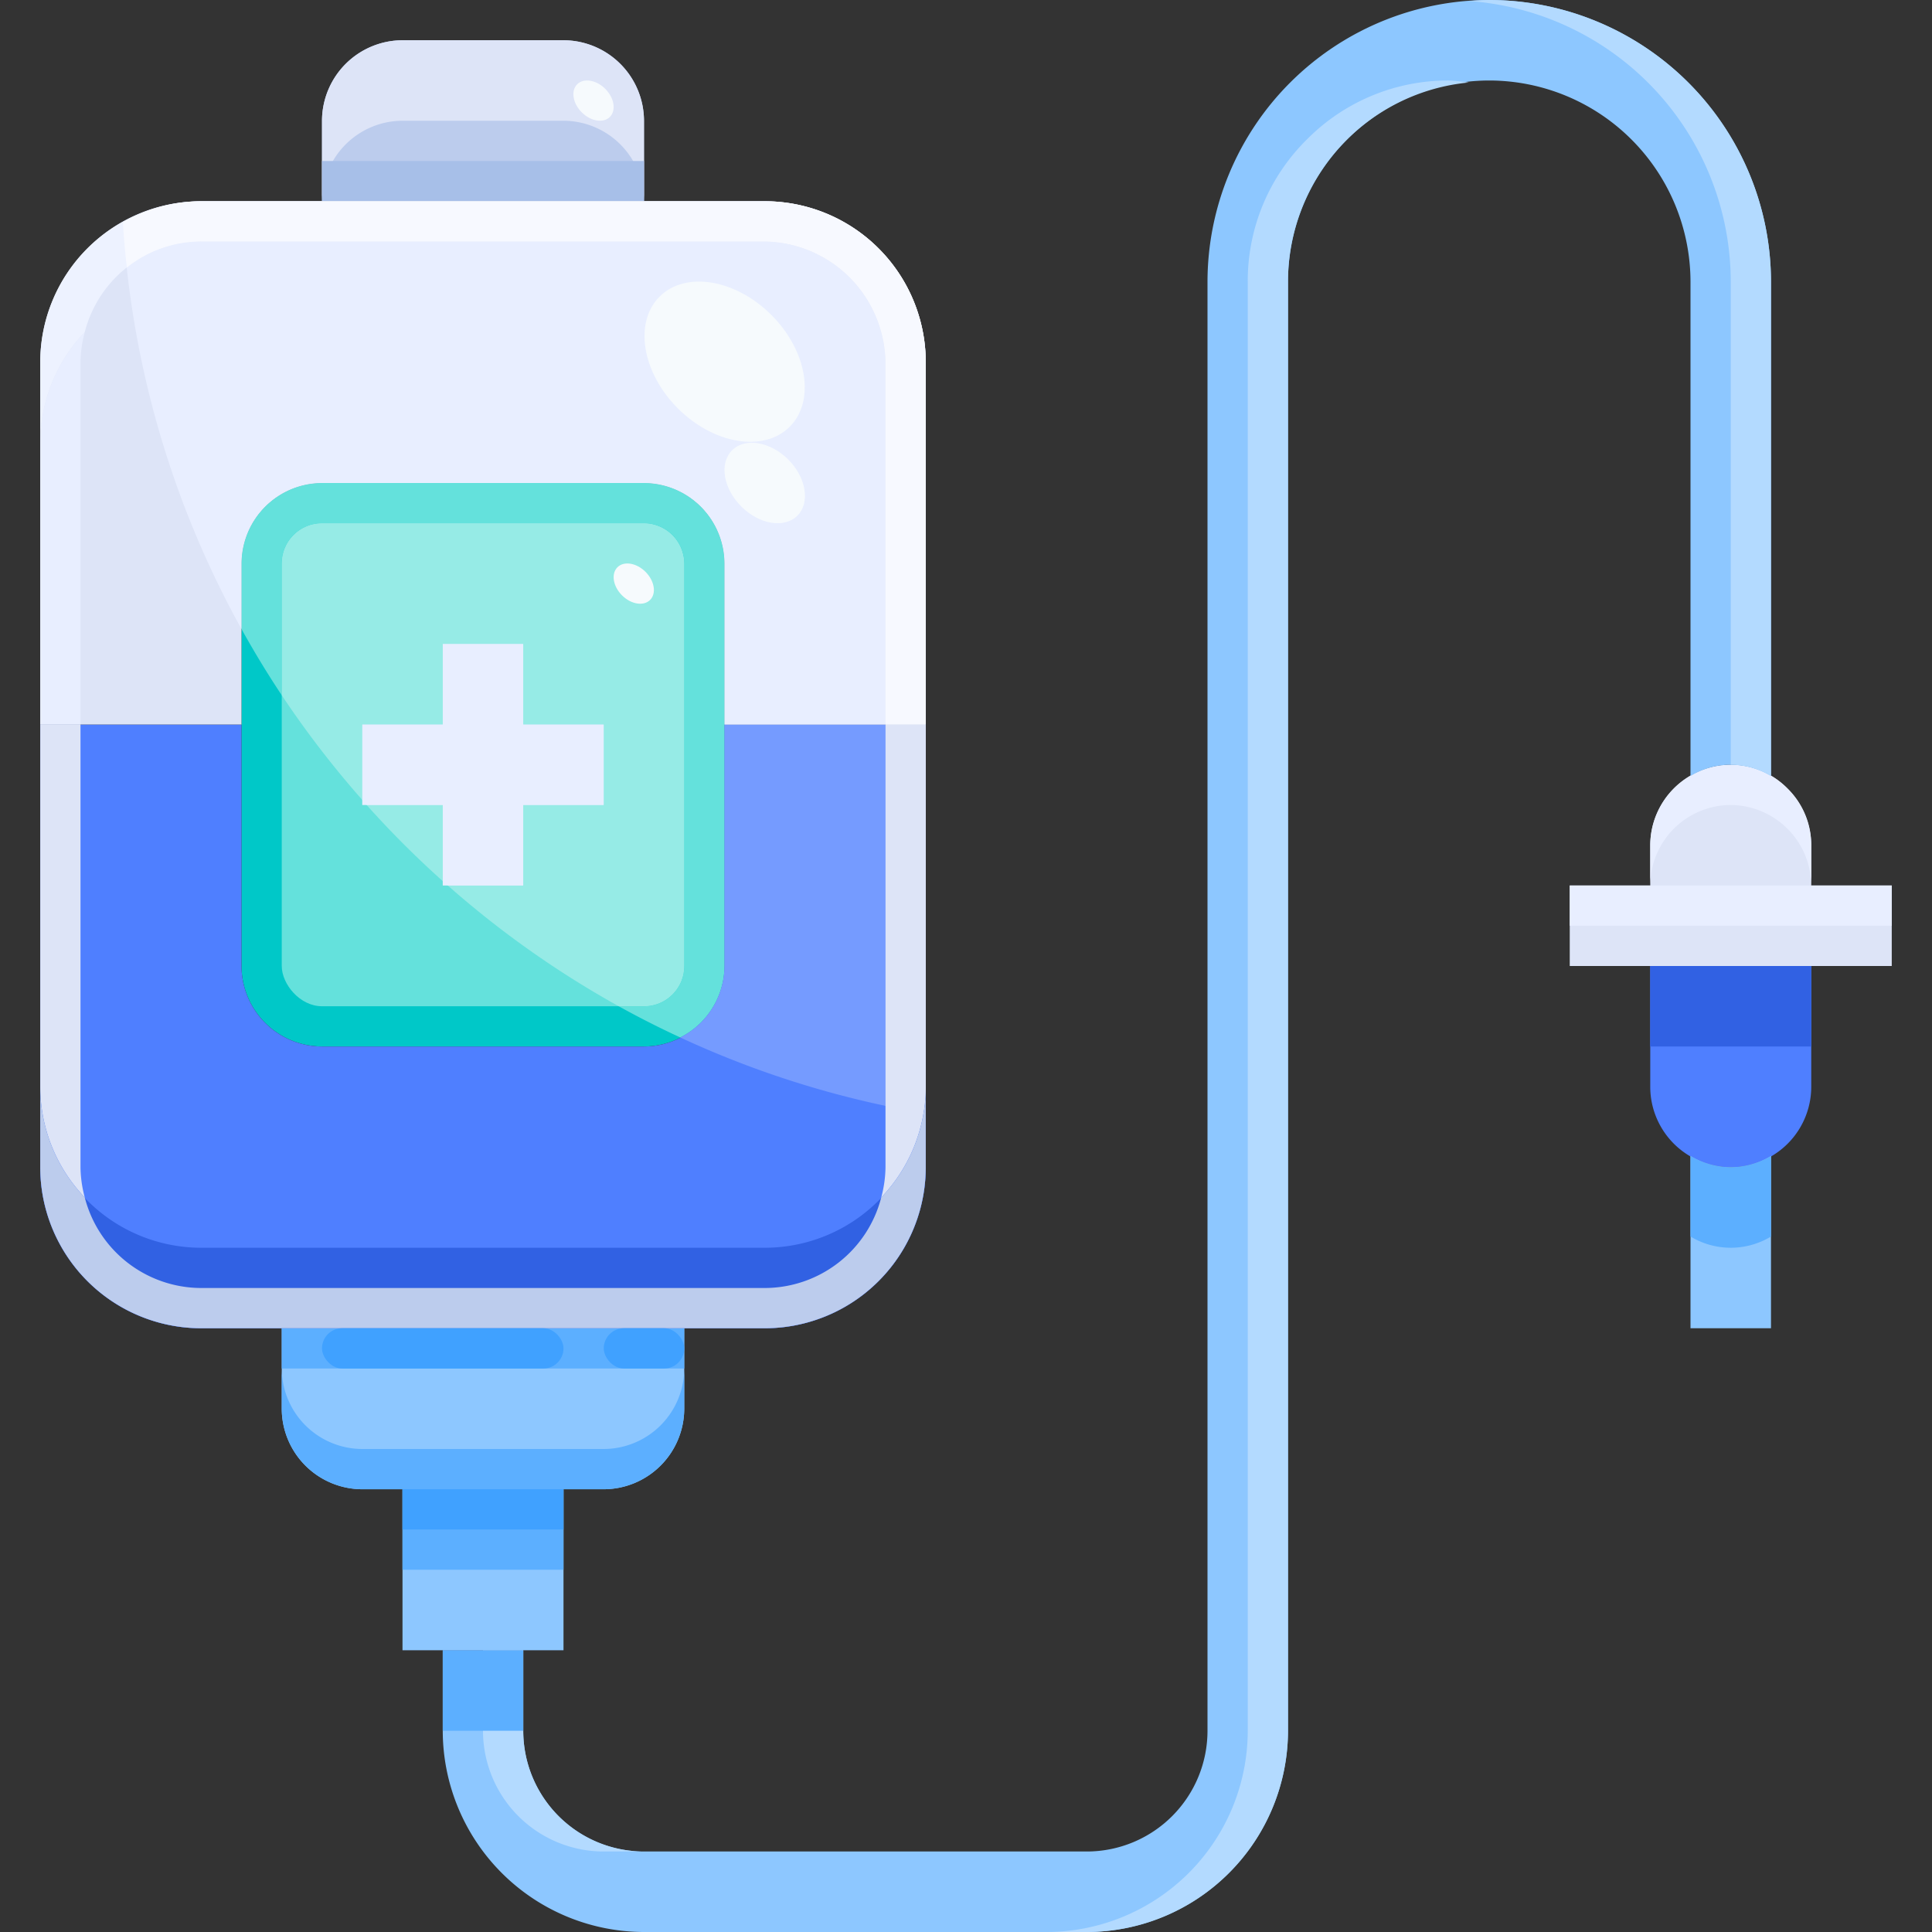 <svg xmlns="http://www.w3.org/2000/svg" viewBox="0 0 48 48"><rect x="0" y="0" width="48" height="48" fill="#333333" stroke="none"/><title>03-saline bag</title><g id="_03-saline_bag" data-name="03-saline bag"><polygon points="14 37 14 41 12 41 10 41 10 37 14 37" style="fill:#8dc7ff"/><path d="M17,35a2.006,2.006,0,0,1-2,2H9a2.006,2.006,0,0,1-2-2V33H17Z" style="fill:#8dc7ff"/><path d="M15,36H9a2.006,2.006,0,0,1-2-2v1a2.006,2.006,0,0,0,2,2h6a2.006,2.006,0,0,0,2-2V34A2.006,2.006,0,0,1,15,36Z" style="fill:#5cafff"/><rect x="7" y="33" width="10" height="1" style="fill:#5cafff"/><path d="M45,21v2H41V21a2.006,2.006,0,0,1,2-2,2.015,2.015,0,0,1,2,2Z" style="fill:#dde4f7"/><path d="M44.41,19.59A1.955,1.955,0,0,0,43,19a2.006,2.006,0,0,0-2,2v1a2.006,2.006,0,0,1,2-2,2.015,2.015,0,0,1,2,2V21A1.955,1.955,0,0,0,44.41,19.59Z" style="fill:#e8eeff"/><path d="M45,23v4a2,2,0,0,1-4,0V23Z" style="fill:#4f7fff"/><rect x="39" y="22" width="8" height="2" style="fill:#dde4f7"/><path d="M44,19.279V7a7.008,7.008,0,0,0-7-7,7.008,7.008,0,0,0-7,7V43a3,3,0,0,1-3,3H16a3,3,0,0,1-3-3V41H11v2a5.006,5.006,0,0,0,5,5H27a5.006,5.006,0,0,0,5-5V7a5.009,5.009,0,0,1,5-5,5.006,5.006,0,0,1,5,5V19.279a1.932,1.932,0,0,1,2,0Z" style="fill:#8dc7ff"/><path d="M32.47,3.464A4.935,4.935,0,0,0,31,7V43a5.006,5.006,0,0,1-5,5h1a5.006,5.006,0,0,0,5-5V7a4.961,4.961,0,0,1,4.491-4.95A4.692,4.692,0,0,0,36,2,4.93,4.93,0,0,0,32.47,3.464Z" style="fill:#b3daff"/><path d="M37,0c-.172,0-.341.013-.51.025A7,7,0,0,1,43,7V19a1.959,1.959,0,0,1,1,.279V7A7.008,7.008,0,0,0,37,0Z" style="fill:#b3daff"/><path d="M15,46h1a3,3,0,0,1-3-3V41H12v2A3,3,0,0,0,15,46Z" style="fill:#b3daff"/><path d="M42,28.721V33h2V28.721a1.932,1.932,0,0,1-2,0Z" style="fill:#8dc7ff"/><path d="M43,29a1.975,1.975,0,0,1-1-.279v2a1.932,1.932,0,0,0,2,0v-2A1.975,1.975,0,0,1,43,29Z" style="fill:#5cafff"/><path d="M16,3V5H8V3a2.006,2.006,0,0,1,2-2h4A2.006,2.006,0,0,1,16,3Z" style="fill:#bccced"/><path d="M14,1H10A2.006,2.006,0,0,0,8,3V5a2.006,2.006,0,0,1,2-2h4a2.006,2.006,0,0,1,2,2V3A2.006,2.006,0,0,0,14,1Z" style="fill:#dde4f7"/><path d="M18,18v6a2.006,2.006,0,0,1-2,2H8a2.006,2.006,0,0,1-2-2V14a2.006,2.006,0,0,1,2-2h8a2.006,2.006,0,0,1,2,2Z" style="fill:#00c8c8"/><path d="M23,29a4,4,0,0,1-4,4H5a4,4,0,0,1-4-4V18H6v6a2.006,2.006,0,0,0,2,2h8a2.006,2.006,0,0,0,2-2V18h5Z" style="fill:#4f7fff"/><path d="M19,31H5a4,4,0,0,1-4-4v2a4,4,0,0,0,4,4H19a4,4,0,0,0,4-4V27A4,4,0,0,1,19,31Z" style="fill:#3161e3"/><path d="M23,9v9H18V14a2.006,2.006,0,0,0-2-2H8a2.006,2.006,0,0,0-2,2v4H1V9A4,4,0,0,1,5,5H19A4,4,0,0,1,23,9Z" style="fill:#dde4f7"/><rect x="7" y="13" width="10" height="12" rx="1" ry="1" style="fill:#64e1dc"/><rect x="8" y="4" width="8" height="1" style="fill:#a7bfe8"/><path d="M2,29V18H1v9a3.979,3.979,0,0,0,1.106,2.75A3,3,0,0,1,2,29Z" style="fill:#dde4f7"/><path d="M22,29a3,3,0,0,1-.106.75A3.979,3.979,0,0,0,23,27V18H22Z" style="fill:#dde4f7"/><path d="M19,32H5a2.993,2.993,0,0,1-2.894-2.25A3.979,3.979,0,0,1,1,27v2a4,4,0,0,0,4,4H19a4,4,0,0,0,4-4V27a3.979,3.979,0,0,1-1.106,2.75A2.993,2.993,0,0,1,19,32Z" style="fill:#bccced"/><path d="M22,9v9h1V11a3.979,3.979,0,0,0-1.106-2.75A3,3,0,0,1,22,9Z" style="fill:#e8eeff"/><path d="M2,9a3,3,0,0,1,.106-.75A3.979,3.979,0,0,0,1,11v7H2Z" style="fill:#e8eeff"/><path d="M19,5H5A4,4,0,0,0,1,9v2A3.979,3.979,0,0,1,2.106,8.25,2.993,2.993,0,0,1,5,6H19a2.993,2.993,0,0,1,2.894,2.25A3.979,3.979,0,0,1,23,11V9A4,4,0,0,0,19,5Z" style="fill:#edf2ff"/><polygon points="15 18 13 18 13 16 11 16 11 18 9 18 9 20 11 20 11 22 13 22 13 20 15 20 15 18" style="fill:#e8eeff"/><rect x="10" y="37" width="4" height="2" style="fill:#5cafff"/><rect x="11" y="41" width="2" height="2" style="fill:#5cafff"/><rect x="39" y="22" width="8" height="1" style="fill:#e8eeff"/><rect x="41" y="24" width="4" height="2" style="fill:#3161e3"/><path d="M18,24V14a2.006,2.006,0,0,0-2-2H8a2.006,2.006,0,0,0-2,2v1.628q.468.844,1,1.645V14a1,1,0,0,1,1-1h8a1,1,0,0,1,1,1V24a1,1,0,0,1-1,1h-.628q.747.414,1.528.775A2,2,0,0,0,18,24Z" style="fill:#64e1dc"/><path d="M18,24a2,2,0,0,1-1.1,1.775,23.8,23.8,0,0,0,5.1,1.7V18H18Z" style="fill:#759bff"/><path d="M6,14a2.006,2.006,0,0,1,2-2h8a2.006,2.006,0,0,1,2,2v4h4V9a3.049,3.049,0,0,0-3-3H5a2.959,2.959,0,0,0-1.852.647A23.844,23.844,0,0,0,6,15.628Z" style="fill:#e8eeff"/><path d="M9,18h2V16h2v2h2v2H13v2H11.125a24.039,24.039,0,0,0,4.247,3H16a1,1,0,0,0,1-1V14a1,1,0,0,0-1-1H8a1,1,0,0,0-1,1v3.273a24.082,24.082,0,0,0,2,2.6Z" style="fill:#96ebe6"/><path d="M9.109,20A24.1,24.1,0,0,0,11,21.891V20Z" style="fill:#96ebe6"/><path d="M22,27.476c.309.065.621.122.934.175A3.99,3.99,0,0,0,23,27V18H22Z" style="fill:#dde4f7"/><path d="M19,5H5a3.958,3.958,0,0,0-1.947.526c.024.376.054.75.1,1.121A2.959,2.959,0,0,1,5,6H19a3.049,3.049,0,0,1,3,3v9h1V9A4,4,0,0,0,19,5Z" style="fill:#f7f9ff"/><path d="M13,20h2V18H13V16H11v2H9v1.875c.037.041.072.084.109.125H11v1.891c.041.037.084.072.125.109H13Z" style="fill:#e8eeff"/><ellipse cx="19" cy="12" rx="0.825" ry="1.148" transform="translate(-2.919 16.957) rotate(-45.02)" style="fill:#f6fafd"/><ellipse cx="18.003" cy="8.987" rx="1.642" ry="2.286" transform="translate(-1.079 15.368) rotate(-45.02)" style="fill:#f6fafd"/><ellipse cx="15.746" cy="14.5" rx="0.413" ry="0.574" transform="translate(-5.641 15.388) rotate(-45.02)" style="fill:#f6fafd"/><ellipse cx="14.746" cy="2.5" rx="0.413" ry="0.574" transform="translate(2.554 11.163) rotate(-45.02)" style="fill:#f6fafd"/><rect x="8" y="33" width="6" height="1" rx="0.5" ry="0.5" style="fill:#40a1ff"/><rect x="15" y="33" width="2" height="1" rx="0.5" ry="0.5" style="fill:#40a1ff"/><rect x="10" y="37" width="4" height="1" style="fill:#40a1ff"/></g></svg>